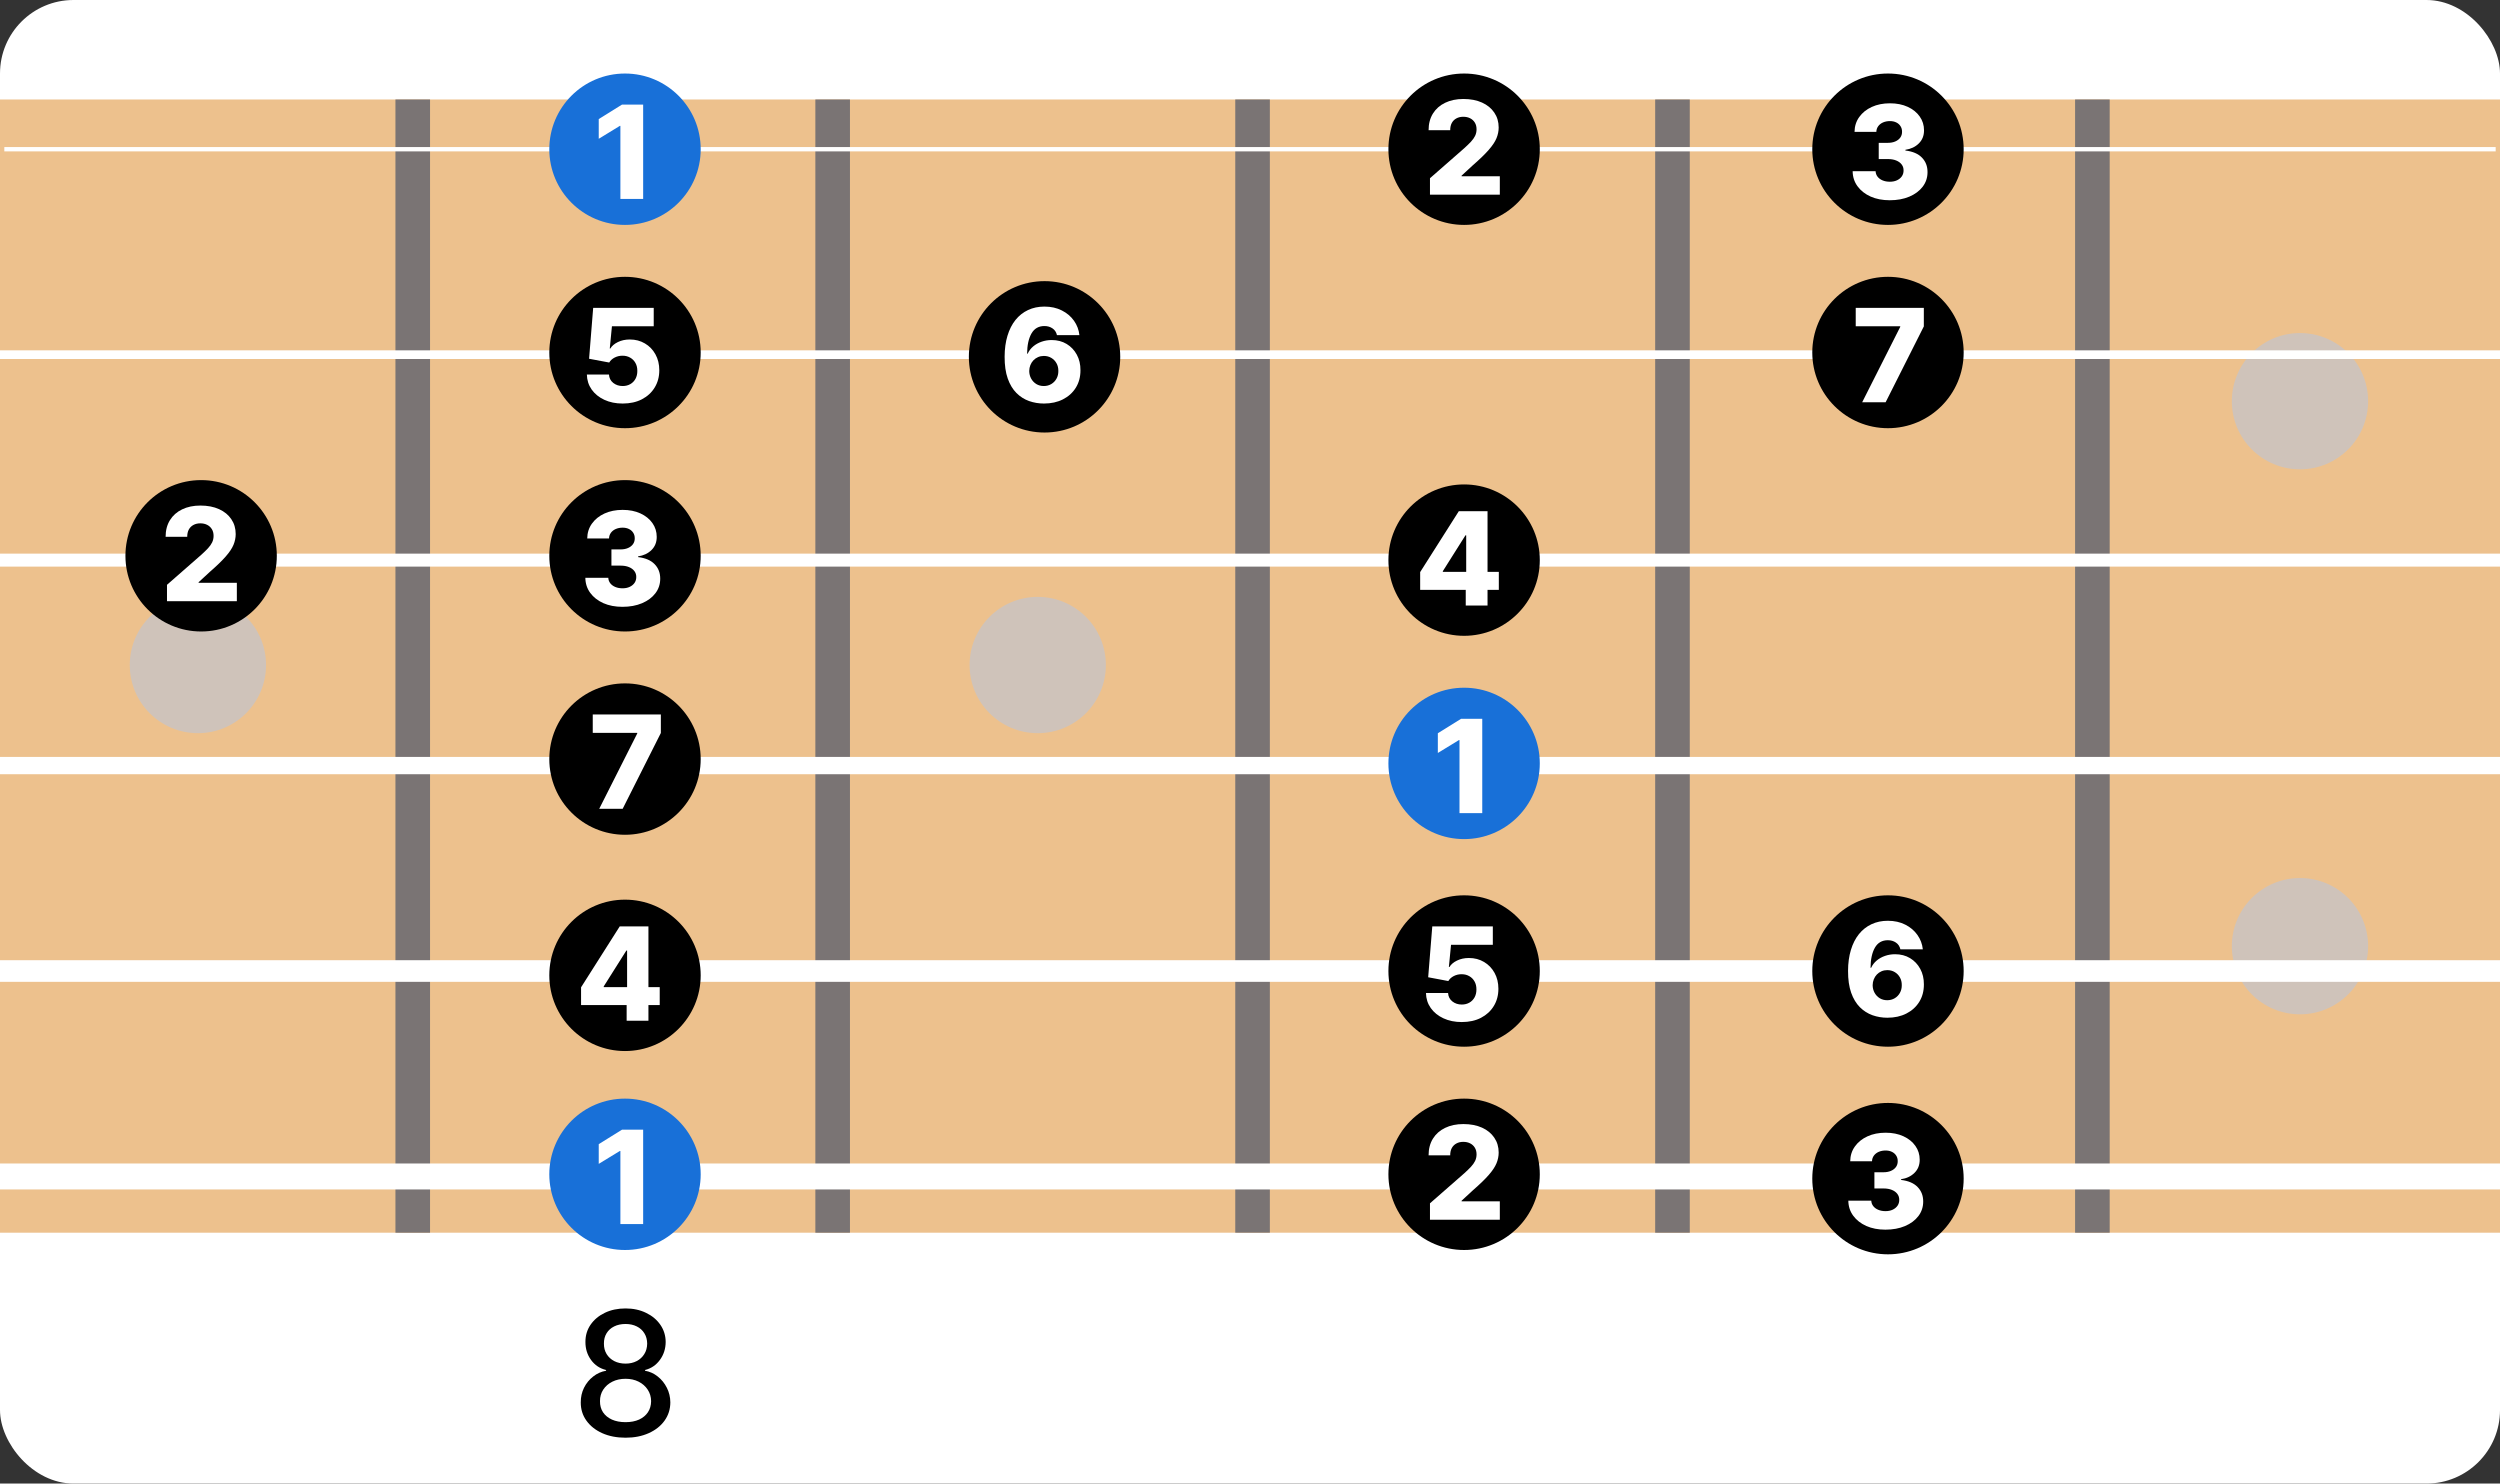 <svg width="578" height="343" viewBox="0 0 578 343" fill="none" xmlns="http://www.w3.org/2000/svg">
<rect x="0" y="0" width="578" height="343" fill="#333333" stroke="none"/>
<rect width="578" height="343" rx="17" fill="white"/>
<path d="M144.628 332.398C142.592 332.398 140.793 332.047 139.23 331.347C137.677 330.646 136.46 329.68 135.58 328.449C134.699 327.218 134.263 325.816 134.273 324.244C134.263 323.013 134.514 321.882 135.026 320.849C135.546 319.808 136.252 318.941 137.142 318.25C138.032 317.549 139.027 317.104 140.125 316.915V316.744C138.676 316.394 137.516 315.617 136.645 314.415C135.774 313.212 135.343 311.83 135.352 310.267C135.343 308.78 135.736 307.455 136.531 306.29C137.336 305.116 138.439 304.192 139.841 303.52C141.242 302.848 142.838 302.511 144.628 302.511C146.399 302.511 147.98 302.852 149.372 303.534C150.774 304.206 151.877 305.13 152.682 306.304C153.487 307.469 153.894 308.79 153.903 310.267C153.894 311.83 153.449 313.212 152.568 314.415C151.688 315.617 150.542 316.394 149.131 316.744V316.915C150.22 317.104 151.2 317.549 152.071 318.25C152.952 318.941 153.652 319.808 154.173 320.849C154.704 321.882 154.973 323.013 154.983 324.244C154.973 325.816 154.528 327.218 153.648 328.449C152.767 329.68 151.545 330.646 149.983 331.347C148.43 332.047 146.645 332.398 144.628 332.398ZM144.628 328.804C145.83 328.804 146.872 328.605 147.753 328.207C148.634 327.8 149.315 327.237 149.798 326.517C150.281 325.788 150.527 324.936 150.537 323.96C150.527 322.947 150.262 322.052 149.741 321.276C149.23 320.499 148.534 319.888 147.653 319.443C146.773 318.998 145.764 318.776 144.628 318.776C143.482 318.776 142.464 318.998 141.574 319.443C140.684 319.888 139.983 320.499 139.472 321.276C138.96 322.052 138.709 322.947 138.719 323.96C138.709 324.936 138.941 325.788 139.415 326.517C139.898 327.237 140.584 327.8 141.474 328.207C142.365 328.605 143.416 328.804 144.628 328.804ZM144.628 315.267C145.594 315.267 146.451 315.073 147.199 314.685C147.947 314.296 148.534 313.757 148.96 313.065C149.396 312.374 149.618 311.564 149.628 310.636C149.618 309.727 149.401 308.932 148.974 308.25C148.558 307.568 147.975 307.043 147.227 306.673C146.479 306.295 145.613 306.105 144.628 306.105C143.624 306.105 142.743 306.295 141.986 306.673C141.238 307.043 140.655 307.568 140.239 308.25C139.822 308.932 139.618 309.727 139.628 310.636C139.618 311.564 139.827 312.374 140.253 313.065C140.679 313.757 141.266 314.296 142.014 314.685C142.772 315.073 143.643 315.267 144.628 315.267Z" fill="black"/>
<path d="M0 23H578V285H0V23Z" fill="#EDC18D"/>
<line x1="95.426" y1="23" x2="95.426" y2="285" stroke="#7A7474" stroke-width="8"/>
<line x1="192.51" y1="23" x2="192.51" y2="285" stroke="#7A7474" stroke-width="8"/>
<line x1="483.761" y1="23" x2="483.761" y2="285" stroke="#7A7474" stroke-width="8"/>
<line x1="386.677" y1="23" x2="386.677" y2="285" stroke="#7A7474" stroke-width="8"/>
<line x1="289.594" y1="23" x2="289.593" y2="285" stroke="#7A7474" stroke-width="8"/>
<circle cx="45.755" cy="153.755" r="15.755" fill="#CFC3BA"/>
<circle cx="239.923" cy="153.755" r="15.755" fill="#CFC3BA"/>
<circle cx="531.755" cy="92.755" r="15.755" fill="#CFC3BA"/>
<circle cx="531.755" cy="218.755" r="15.755" fill="#CFC3BA"/>
<line x1="2.62268e-07" y1="272" x2="578" y2="272" stroke="white" stroke-width="6"/>
<line x1="2.18557e-07" y1="224.5" x2="578" y2="224.5" stroke="white" stroke-width="5"/>
<line x1="1.74846e-07" y1="177" x2="578" y2="177" stroke="white" stroke-width="4"/>
<line x1="1.31134e-07" y1="129.5" x2="578" y2="129.5" stroke="white" stroke-width="3"/>
<line x1="8.74228e-08" y1="82" x2="578" y2="82" stroke="white" stroke-width="2"/>
<line x1="1" y1="34.5" x2="577" y2="34.5" stroke="white"/>
<circle cx="144.5" cy="271.5" r="17.5" fill="#1870D8"/>
<path d="M148.697 261.182V283H143.435V266.104H143.307L138.428 269.087V264.527L143.808 261.182H148.697Z" fill="white"/>
<circle cx="338.5" cy="271.5" r="17.5" fill="black"/>
<path d="M330.609 282V278.207L338.567 271.24C339.163 270.7 339.671 270.207 340.09 269.759C340.509 269.305 340.829 268.85 341.049 268.396C341.269 267.934 341.379 267.433 341.379 266.893C341.379 266.29 341.248 265.775 340.985 265.349C340.722 264.915 340.36 264.582 339.898 264.347C339.437 264.113 338.908 263.996 338.311 263.996C337.707 263.996 337.178 264.12 336.724 264.369C336.269 264.61 335.914 264.962 335.658 265.423C335.41 265.885 335.286 266.446 335.286 267.107H330.289C330.289 265.622 330.623 264.34 331.29 263.261C331.958 262.181 332.896 261.35 334.103 260.768C335.317 260.178 336.727 259.884 338.332 259.884C339.987 259.884 341.425 260.161 342.647 260.714C343.869 261.268 344.813 262.043 345.481 263.037C346.156 264.024 346.493 265.171 346.493 266.478C346.493 267.309 346.326 268.133 345.992 268.95C345.658 269.766 345.058 270.668 344.192 271.656C343.332 272.643 342.111 273.825 340.527 275.203L337.917 277.611V277.749H346.759V282H330.609Z" fill="white"/>
<circle cx="436.5" cy="272.5" r="17.5" fill="black"/>
<path d="M435.908 284.298C434.246 284.298 432.772 284.014 431.487 283.446C430.208 282.871 429.2 282.079 428.461 281.07C427.722 280.062 427.346 278.901 427.332 277.587H432.637C432.658 278.062 432.811 278.485 433.095 278.854C433.379 279.217 433.766 279.501 434.256 279.707C434.746 279.913 435.304 280.016 435.929 280.016C436.554 280.016 437.104 279.906 437.58 279.685C438.063 279.458 438.44 279.149 438.71 278.759C438.979 278.361 439.111 277.906 439.104 277.395C439.111 276.884 438.965 276.429 438.667 276.031C438.369 275.634 437.946 275.325 437.399 275.104C436.859 274.884 436.22 274.774 435.482 274.774H433.362V271.024H435.482C436.128 271.024 436.696 270.918 437.186 270.705C437.683 270.491 438.07 270.193 438.347 269.81C438.624 269.419 438.759 268.972 438.752 268.467C438.759 267.977 438.642 267.548 438.401 267.178C438.166 266.802 437.836 266.511 437.41 266.305C436.991 266.099 436.504 265.996 435.95 265.996C435.368 265.996 434.839 266.099 434.363 266.305C433.894 266.511 433.521 266.802 433.244 267.178C432.967 267.555 432.822 267.991 432.808 268.489H427.768C427.783 267.189 428.145 266.045 428.855 265.058C429.565 264.064 430.531 263.286 431.753 262.725C432.982 262.164 434.381 261.884 435.95 261.884C437.513 261.884 438.887 262.157 440.073 262.704C441.259 263.251 442.183 263.996 442.843 264.941C443.504 265.879 443.834 266.94 443.834 268.126C443.841 269.355 443.44 270.367 442.63 271.163C441.827 271.958 440.794 272.448 439.53 272.633V272.803C441.22 273.002 442.495 273.549 443.354 274.444C444.221 275.339 444.651 276.457 444.643 277.8C444.643 279.064 444.271 280.186 443.525 281.166C442.786 282.139 441.756 282.906 440.435 283.467C439.121 284.021 437.612 284.298 435.908 284.298Z" fill="white"/>
<circle cx="144.5" cy="225.5" r="17.5" fill="black"/>
<path d="M134.342 232.378V228.266L143.281 214.182H146.935V219.764H144.815L139.584 228.053V228.223H152.528V232.378H134.342ZM144.879 236V231.121L144.985 229.32V214.182H149.918V236H144.879Z" fill="white"/>
<circle cx="338.5" cy="224.5" r="17.5" fill="black"/>
<path d="M337.961 236.298C336.37 236.298 334.957 236.011 333.721 235.435C332.485 234.86 331.509 234.068 330.791 233.06C330.081 232.051 329.712 230.893 329.683 229.587H334.797C334.839 230.389 335.166 231.036 335.777 231.526C336.388 232.009 337.116 232.25 337.961 232.25C338.621 232.25 339.207 232.104 339.719 231.813C340.23 231.522 340.631 231.114 340.923 230.588C341.214 230.055 341.356 229.445 341.349 228.756C341.356 228.053 341.21 227.438 340.912 226.913C340.621 226.387 340.216 225.979 339.697 225.688C339.186 225.389 338.597 225.24 337.929 225.24C337.297 225.233 336.697 225.371 336.129 225.656C335.567 225.94 335.141 226.327 334.85 226.817L330.195 225.943L331.143 214.182H345.141V218.433H335.479L334.978 223.578H335.106C335.468 222.974 336.05 222.477 336.853 222.087C337.663 221.689 338.582 221.49 339.612 221.49C340.919 221.49 342.084 221.795 343.107 222.406C344.136 223.01 344.946 223.848 345.536 224.92C346.132 225.993 346.43 227.222 346.43 228.607C346.43 230.105 346.075 231.433 345.365 232.591C344.662 233.749 343.675 234.658 342.403 235.318C341.139 235.972 339.658 236.298 337.961 236.298Z" fill="white"/>
<circle cx="436.5" cy="224.5" r="17.5" fill="black"/>
<path d="M436.355 235.298C435.162 235.298 434.018 235.107 432.925 234.723C431.831 234.332 430.858 233.714 430.006 232.869C429.153 232.017 428.482 230.902 427.992 229.524C427.502 228.139 427.261 226.452 427.268 224.464C427.275 222.667 427.495 221.055 427.928 219.627C428.362 218.192 428.979 216.974 429.782 215.973C430.592 214.972 431.558 214.208 432.68 213.683C433.809 213.15 435.07 212.884 436.462 212.884C437.989 212.884 439.335 213.182 440.499 213.778C441.671 214.368 442.609 215.163 443.312 216.165C444.015 217.159 444.43 218.267 444.558 219.489H439.37C439.214 218.8 438.869 218.278 438.337 217.923C437.811 217.56 437.186 217.379 436.462 217.379C435.126 217.379 434.129 217.958 433.468 219.116C432.815 220.273 432.481 221.822 432.467 223.761H432.605C432.903 223.107 433.333 222.546 433.894 222.077C434.455 221.609 435.098 221.25 435.822 221.001C436.554 220.746 437.328 220.618 438.145 220.618C439.452 220.618 440.606 220.92 441.607 221.523C442.609 222.127 443.393 222.955 443.962 224.006C444.53 225.05 444.81 226.246 444.803 227.596C444.81 229.116 444.455 230.458 443.738 231.623C443.021 232.781 442.026 233.683 440.755 234.329C439.491 234.975 438.024 235.298 436.355 235.298ZM436.323 231.25C436.969 231.25 437.548 231.097 438.06 230.792C438.571 230.487 438.972 230.071 439.263 229.545C439.555 229.02 439.697 228.427 439.69 227.766C439.697 227.099 439.555 226.506 439.263 225.987C438.979 225.469 438.582 225.057 438.07 224.751C437.566 224.446 436.987 224.293 436.334 224.293C435.858 224.293 435.414 224.382 435.002 224.56C434.59 224.737 434.232 224.986 433.926 225.305C433.628 225.618 433.393 225.987 433.223 226.413C433.053 226.832 432.964 227.287 432.957 227.777C432.964 228.423 433.113 229.009 433.404 229.535C433.695 230.06 434.093 230.479 434.597 230.792C435.102 231.097 435.677 231.25 436.323 231.25Z" fill="white"/>
<circle cx="144.5" cy="175.5" r="17.5" fill="black"/>
<path d="M138.536 187L147.335 169.571V169.433H137.044V165.182H152.79V169.464L143.958 187H138.536Z" fill="white"/>
<circle cx="338.5" cy="176.5" r="17.5" fill="#1870D8"/>
<path d="M342.697 166.182V188H337.435V171.104H337.307L332.428 174.087V169.527L337.808 166.182H342.697Z" fill="white"/>
<circle cx="46.5" cy="128.5" r="17.5" fill="black"/>
<path d="M38.609 139V135.207L46.567 128.24C47.163 127.7 47.671 127.207 48.09 126.759C48.509 126.305 48.829 125.85 49.049 125.396C49.269 124.934 49.379 124.433 49.379 123.893C49.379 123.29 49.248 122.775 48.985 122.349C48.722 121.915 48.36 121.582 47.898 121.347C47.437 121.113 46.908 120.996 46.311 120.996C45.707 120.996 45.178 121.12 44.724 121.369C44.269 121.61 43.914 121.962 43.658 122.423C43.41 122.885 43.285 123.446 43.285 124.107H38.289C38.289 122.622 38.623 121.34 39.291 120.261C39.958 119.181 40.896 118.35 42.103 117.768C43.318 117.178 44.727 116.884 46.332 116.884C47.987 116.884 49.425 117.161 50.647 117.714C51.869 118.268 52.813 119.043 53.481 120.037C54.156 121.024 54.493 122.171 54.493 123.478C54.493 124.309 54.326 125.133 53.992 125.95C53.658 126.766 53.058 127.668 52.192 128.656C51.332 129.643 50.111 130.825 48.527 132.203L45.917 134.611V134.749H54.759V139H38.609Z" fill="white"/>
<circle cx="144.5" cy="128.5" r="17.5" fill="black"/>
<path d="M143.908 140.298C142.246 140.298 140.772 140.014 139.487 139.446C138.208 138.871 137.2 138.079 136.461 137.07C135.722 136.062 135.346 134.901 135.332 133.587H140.637C140.658 134.062 140.811 134.485 141.095 134.854C141.379 135.217 141.766 135.501 142.256 135.707C142.746 135.913 143.304 136.016 143.929 136.016C144.554 136.016 145.104 135.906 145.58 135.685C146.063 135.458 146.44 135.149 146.71 134.759C146.979 134.361 147.111 133.906 147.104 133.395C147.111 132.884 146.965 132.429 146.667 132.031C146.369 131.634 145.946 131.325 145.399 131.104C144.859 130.884 144.22 130.774 143.482 130.774H141.362V127.024H143.482C144.128 127.024 144.696 126.918 145.186 126.705C145.683 126.491 146.07 126.193 146.347 125.81C146.624 125.419 146.759 124.972 146.752 124.467C146.759 123.977 146.642 123.548 146.401 123.178C146.166 122.802 145.836 122.511 145.41 122.305C144.991 122.099 144.504 121.996 143.95 121.996C143.368 121.996 142.839 122.099 142.363 122.305C141.894 122.511 141.521 122.802 141.244 123.178C140.967 123.555 140.822 123.991 140.808 124.489H135.768C135.783 123.189 136.145 122.045 136.855 121.058C137.565 120.064 138.531 119.286 139.753 118.725C140.982 118.164 142.381 117.884 143.95 117.884C145.513 117.884 146.887 118.157 148.073 118.704C149.259 119.251 150.183 119.996 150.843 120.941C151.504 121.879 151.834 122.94 151.834 124.126C151.841 125.355 151.44 126.367 150.63 127.163C149.827 127.958 148.794 128.448 147.53 128.633V128.803C149.22 129.002 150.495 129.549 151.354 130.444C152.221 131.339 152.651 132.457 152.643 133.8C152.643 135.064 152.271 136.186 151.525 137.166C150.786 138.139 149.756 138.906 148.435 139.467C147.121 140.021 145.612 140.298 143.908 140.298Z" fill="white"/>
<circle cx="338.5" cy="129.5" r="17.5" fill="black"/>
<path d="M328.342 136.378V132.266L337.281 118.182H340.935V123.764H338.815L333.584 132.053V132.223H346.528V136.378H328.342ZM338.879 140V135.121L338.985 133.32V118.182H343.918V140H338.879Z" fill="white"/>
<circle cx="144.5" cy="81.5" r="17.5" fill="black"/>
<path d="M143.961 93.298C142.37 93.298 140.957 93.011 139.721 92.435C138.485 91.86 137.509 91.068 136.791 90.06C136.081 89.051 135.712 87.894 135.683 86.587H140.797C140.839 87.389 141.166 88.035 141.777 88.526C142.388 89.008 143.116 89.25 143.961 89.25C144.621 89.25 145.207 89.104 145.719 88.813C146.23 88.522 146.631 88.114 146.923 87.588C147.214 87.055 147.356 86.445 147.349 85.756C147.356 85.053 147.21 84.438 146.912 83.913C146.621 83.387 146.216 82.979 145.697 82.688C145.186 82.389 144.597 82.24 143.929 82.24C143.297 82.233 142.697 82.371 142.129 82.656C141.567 82.94 141.141 83.327 140.85 83.817L136.195 82.943L137.143 71.182H151.141V75.433H141.479L140.978 80.578H141.106C141.468 79.974 142.05 79.477 142.853 79.087C143.663 78.689 144.582 78.49 145.612 78.49C146.919 78.49 148.084 78.796 149.107 79.406C150.136 80.01 150.946 80.848 151.536 81.921C152.132 82.993 152.43 84.222 152.43 85.606C152.43 87.105 152.075 88.433 151.365 89.591C150.662 90.749 149.675 91.658 148.403 92.318C147.139 92.972 145.658 93.298 143.961 93.298Z" fill="white"/>
<circle cx="241.5" cy="82.5" r="17.5" fill="black"/>
<path d="M241.355 93.298C240.162 93.298 239.018 93.106 237.925 92.723C236.831 92.332 235.858 91.715 235.006 90.869C234.153 90.017 233.482 88.902 232.992 87.524C232.502 86.139 232.261 84.452 232.268 82.464C232.275 80.667 232.495 79.055 232.928 77.627C233.362 76.192 233.979 74.974 234.782 73.973C235.592 72.972 236.558 72.208 237.68 71.683C238.809 71.15 240.07 70.883 241.462 70.883C242.989 70.883 244.335 71.182 245.499 71.778C246.671 72.368 247.609 73.163 248.312 74.165C249.015 75.159 249.43 76.267 249.558 77.489H244.37C244.214 76.8 243.869 76.278 243.337 75.923C242.811 75.56 242.186 75.379 241.462 75.379C240.126 75.379 239.129 75.958 238.468 77.116C237.815 78.273 237.481 79.822 237.467 81.761H237.605C237.903 81.107 238.333 80.546 238.894 80.077C239.455 79.609 240.098 79.25 240.822 79.001C241.554 78.746 242.328 78.618 243.145 78.618C244.452 78.618 245.606 78.92 246.607 79.523C247.609 80.127 248.393 80.954 248.962 82.006C249.53 83.05 249.81 84.246 249.803 85.596C249.81 87.116 249.455 88.458 248.738 89.623C248.021 90.781 247.026 91.683 245.755 92.329C244.491 92.975 243.024 93.298 241.355 93.298ZM241.323 89.25C241.969 89.25 242.548 89.097 243.06 88.792C243.571 88.487 243.972 88.071 244.263 87.546C244.555 87.02 244.697 86.427 244.69 85.766C244.697 85.099 244.555 84.506 244.263 83.987C243.979 83.469 243.582 83.057 243.07 82.751C242.566 82.446 241.987 82.293 241.334 82.293C240.858 82.293 240.414 82.382 240.002 82.56C239.59 82.737 239.232 82.986 238.926 83.305C238.628 83.618 238.393 83.987 238.223 84.413C238.053 84.832 237.964 85.287 237.957 85.777C237.964 86.423 238.113 87.009 238.404 87.535C238.695 88.06 239.093 88.479 239.597 88.792C240.102 89.097 240.677 89.25 241.323 89.25Z" fill="white"/>
<circle cx="436.5" cy="81.5" r="17.5" fill="black"/>
<path d="M430.536 93L439.335 75.571V75.433H429.044V71.182H444.79V75.465L435.958 93H430.536Z" fill="white"/>
<circle cx="144.5" cy="34.5" r="17.5" fill="#1870D8"/>
<path d="M148.697 24.182V46H143.435V29.104H143.307L138.428 32.087V27.527L143.808 24.182H148.697Z" fill="white"/>
<circle cx="338.5" cy="34.5" r="17.5" fill="black"/>
<path d="M330.609 45V41.207L338.567 34.24C339.163 33.7 339.671 33.207 340.09 32.759C340.509 32.305 340.829 31.85 341.049 31.396C341.269 30.934 341.379 30.433 341.379 29.893C341.379 29.29 341.248 28.775 340.985 28.349C340.722 27.916 340.36 27.582 339.898 27.347C339.437 27.113 338.908 26.996 338.311 26.996C337.707 26.996 337.178 27.12 336.724 27.369C336.269 27.61 335.914 27.962 335.658 28.423C335.41 28.885 335.286 29.446 335.286 30.107H330.289C330.289 28.622 330.623 27.34 331.29 26.261C331.958 25.181 332.896 24.35 334.103 23.768C335.317 23.178 336.727 22.884 338.332 22.884C339.987 22.884 341.425 23.16 342.647 23.715C343.869 24.268 344.813 25.043 345.481 26.037C346.156 27.024 346.493 28.171 346.493 29.478C346.493 30.309 346.326 31.133 345.992 31.95C345.658 32.766 345.058 33.668 344.192 34.656C343.332 35.643 342.111 36.825 340.527 38.203L337.917 40.611V40.749H346.759V45H330.609Z" fill="white"/>
<circle cx="436.5" cy="34.5" r="17.5" fill="black"/>
<path d="M436.908 46.298C435.246 46.298 433.772 46.014 432.487 45.446C431.208 44.871 430.2 44.079 429.461 43.07C428.722 42.062 428.346 40.901 428.332 39.587H433.637C433.658 40.062 433.811 40.485 434.095 40.854C434.379 41.217 434.766 41.501 435.256 41.707C435.746 41.913 436.304 42.016 436.929 42.016C437.554 42.016 438.104 41.906 438.58 41.685C439.063 41.458 439.44 41.149 439.71 40.758C439.979 40.361 440.111 39.906 440.104 39.395C440.111 38.883 439.965 38.429 439.667 38.031C439.369 37.633 438.946 37.325 438.399 37.104C437.859 36.884 437.22 36.774 436.482 36.774H434.362V33.024H436.482C437.128 33.024 437.696 32.918 438.186 32.705C438.683 32.492 439.07 32.193 439.347 31.81C439.624 31.419 439.759 30.972 439.752 30.467C439.759 29.977 439.642 29.548 439.401 29.178C439.166 28.802 438.836 28.511 438.41 28.305C437.991 28.099 437.504 27.996 436.95 27.996C436.368 27.996 435.839 28.099 435.363 28.305C434.894 28.511 434.521 28.802 434.244 29.178C433.967 29.555 433.822 29.991 433.808 30.489H428.768C428.783 29.189 429.145 28.046 429.855 27.058C430.565 26.064 431.531 25.286 432.753 24.725C433.982 24.164 435.381 23.884 436.95 23.884C438.513 23.884 439.887 24.157 441.073 24.704C442.259 25.251 443.183 25.996 443.843 26.941C444.504 27.879 444.834 28.94 444.834 30.126C444.841 31.355 444.44 32.367 443.63 33.163C442.827 33.958 441.794 34.448 440.53 34.633V34.803C442.22 35.002 443.495 35.549 444.354 36.444C445.221 37.339 445.651 38.457 445.643 39.8C445.643 41.064 445.271 42.186 444.525 43.166C443.786 44.139 442.756 44.906 441.435 45.467C440.121 46.021 438.612 46.298 436.908 46.298Z" fill="white"/>
</svg>
